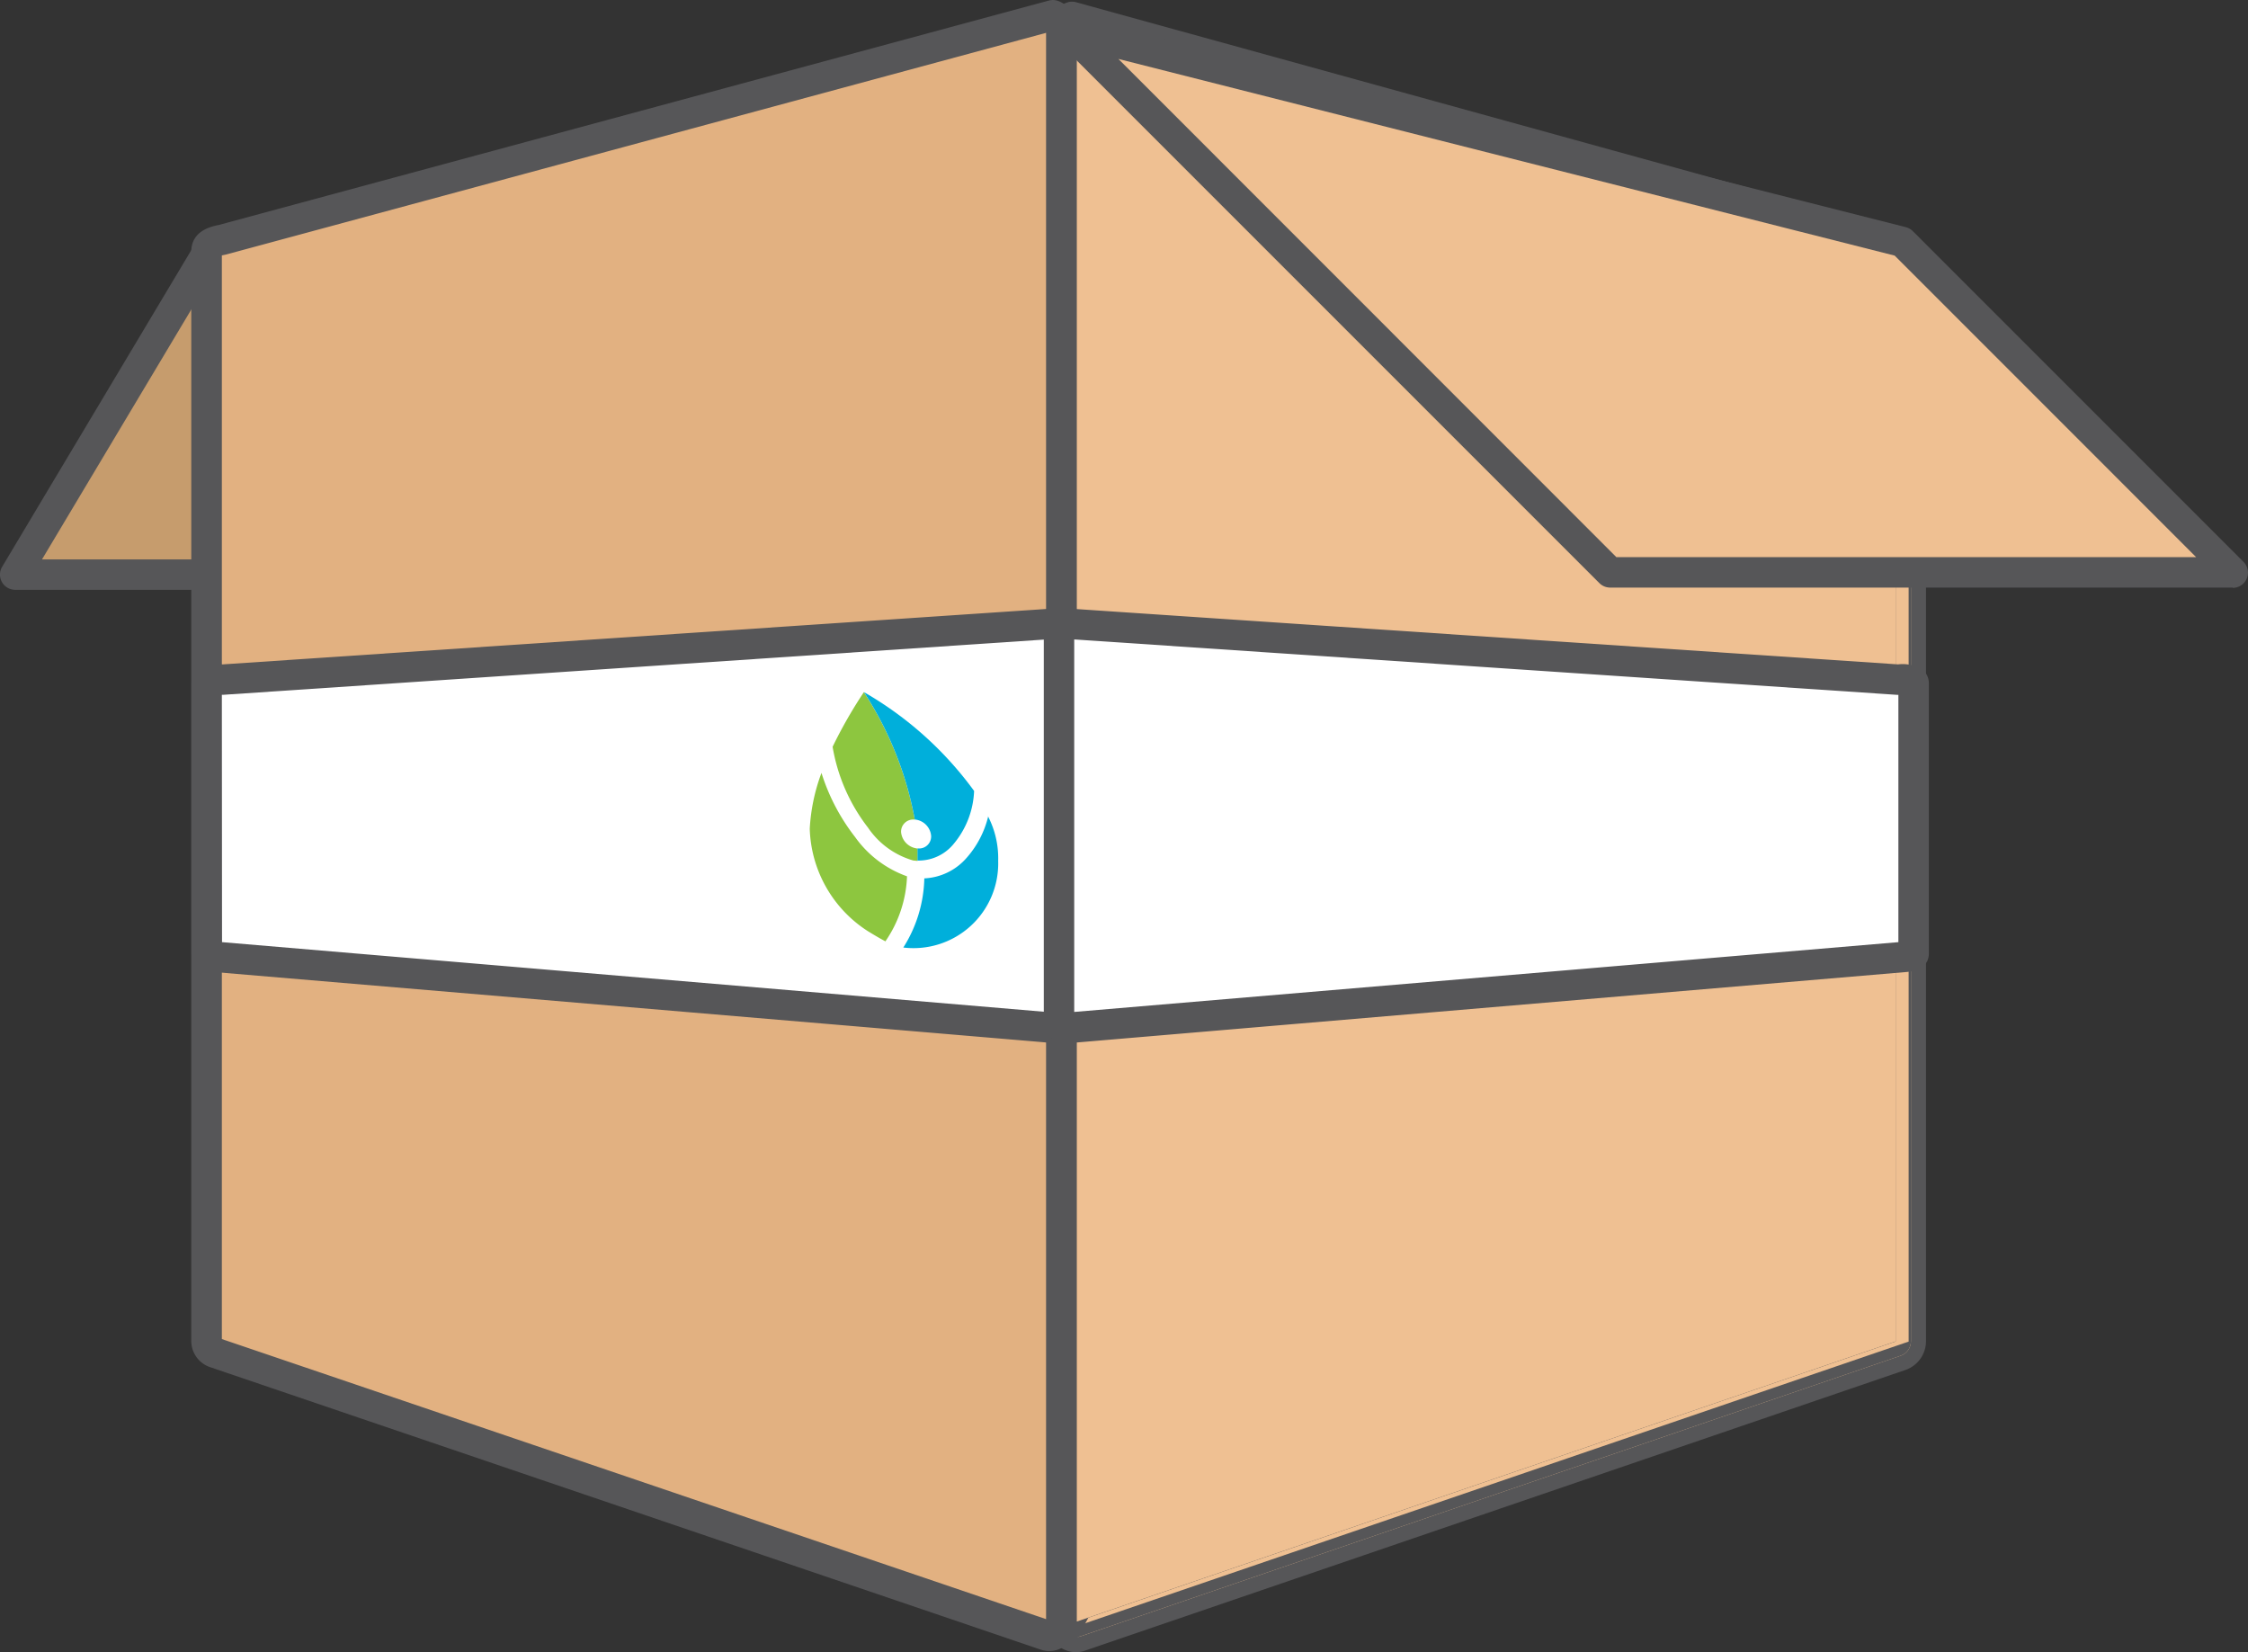 <svg xmlns="http://www.w3.org/2000/svg" xmlns:xlink="http://www.w3.org/1999/xlink" width="53.51" height="39.324" viewBox="0 0 53.51 39.324">
  <rect x="0" y="0" width="53.51" height="39.324" fill="#333333" stroke="none"/>
  <defs>
    <clipPath id="clip-path">
      <path id="Intersection_1" data-name="Intersection 1" d="M0,38.195V.348A.365.365,0,0,1,.241,0L19.759,5.39a.352.352,0,0,1,.457.348V31.517a.364.364,0,0,1-.241.348L.457,38.543a.334.334,0,0,1-.109.018A.358.358,0,0,1,0,38.195Zm.362,0,19.49-6.668,0-25.785a.363.363,0,0,1-.191,0L.358.408Z" transform="translate(0 0)" fill="none"/>
    </clipPath>
  </defs>
  <g id="box" transform="translate(0 0)">
    <g id="Group_977" data-name="Group 977" transform="translate(0 0.387)">
      <path id="Path_573" data-name="Path 573" d="M71.238,477.862l-4.557,7.63H91.459V472.566Z" transform="translate(-66.319 -472.204)" fill="#c69c6d"/>
      <path id="Path_574" data-name="Path 574" d="M90.321,484.717H65.543a.362.362,0,0,1-.311-.548l4.558-7.63a.36.36,0,0,1,.219-.165l20.221-5.3a.362.362,0,0,1,.454.35v12.926A.362.362,0,0,1,90.321,484.717Zm-24.14-.724H89.959V471.9l-19.624,5.14Z" transform="translate(-65.181 -471.066)" fill="#565658"/>
    </g>
    <g id="Group_982" data-name="Group 982" transform="translate(4.557 0)">
      <g id="Group_981" data-name="Group 981" transform="translate(0)">
        <path id="Path_577" data-name="Path 577" d="M105.535,509.521,85.759,502.8a.3.3,0,0,1-.2-.283V476.592c0-.2.175-.246.371-.283l19.776-5.345a.3.3,0,0,1,.2.283v37.991A.286.286,0,0,1,105.535,509.521Z" transform="translate(-85.201 -470.602)" fill="#e2b181"/>
        <path id="Path_578" data-name="Path 578" d="M104.486,508.76a.643.643,0,0,1-.206-.034L84.5,502a.658.658,0,0,1-.441-.626V475.454c0-.5.475-.6.652-.636l19.763-5.342a.362.362,0,0,1,.211.007.658.658,0,0,1,.441.626V508.1a.664.664,0,0,1-.275.54A.63.63,0,0,1,104.486,508.76Zm.028-.72h0Zm-19.727-6.706L104.406,508V470.245L84.89,475.52l-.027.006-.076.016Z" transform="translate(-84.063 -469.463)" fill="#565658"/>
      </g>
    </g>
    <g id="Group_984" data-name="Group 984" transform="translate(4.557 14.483)">
      <g id="Group_983" data-name="Group 983" transform="translate(0 0)">
        <path id="Path_579" data-name="Path 579" d="M105.535,540.573,85.759,538.9c-.117-.01-.2-.038-.2-.071v-6.456c0-.05.188-.086.371-.071l19.776-1.331c.117.01.2.038.2.071V540.5C105.906,540.553,105.718,540.588,105.535,540.573Z" transform="translate(-85.201 -530.608)" fill="#fff"/>
        <path id="Path_580" data-name="Path 580" d="M104.491,539.8c-.049,0-.092,0-.124-.005l-19.776-1.674c-.476-.04-.528-.315-.528-.431v-6.456a.419.419,0,0,1,.128-.287.876.876,0,0,1,.606-.146l19.751-1.329a.373.373,0,0,1,.055,0c.476.04.527.315.527.431v9.462a.419.419,0,0,1-.128.287A.78.78,0,0,1,104.491,539.8Zm-19.7-2.389,19.618,1.661v-8.866L84.82,531.524h-.033Z" transform="translate(-84.063 -529.47)" fill="#565658"/>
      </g>
    </g>
    <g id="Group_988" data-name="Group 988" transform="translate(24.909 0.039)">
      <path id="Path_581" data-name="Path 581" d="M189.863,502.99l-19.519,6.677a.352.352,0,0,1-.457-.348V471.473a.365.365,0,0,1,.241-.348l19.519,5.39a.352.352,0,0,1,.457.348v25.779A.365.365,0,0,1,189.863,502.99Z" transform="translate(-169.526 -470.763)" fill="#efc092"/>
      <path id="Path_582" data-name="Path 582" d="M169.1,508.91a.7.7,0,0,1-.405-.131.734.734,0,0,1-.3-.6V470.334a.726.726,0,0,1,.485-.69.359.359,0,0,1,.214-.006L188.518,475a.693.693,0,0,1,.506.124.734.734,0,0,1,.3.6V501.5a.725.725,0,0,1-.485.69h0l-19.519,6.677A.708.708,0,0,1,169.1,508.91Zm.011-38.515,0,37.784,19.49-6.667,0-25.785a.361.361,0,0,1-.191,0Zm19.618,31.457h0Z" transform="translate(-168.388 -469.624)" fill="#565658"/>
      <g id="Group_987" data-name="Group 987" transform="translate(0.362 0.362)" clip-path="url(#clip-path)">
        <g id="Group_986" data-name="Group 986" transform="translate(-0.056 4.683)">
          <g id="Group_985" data-name="Group 985">
            <path id="Path_583" data-name="Path 583" d="M189.761,492.03l1.61.19v26.549l-20.217,6.915" transform="translate(-170.792 -491.668)" fill="#efc092"/>
            <path id="Path_584" data-name="Path 584" d="M170.016,524.908a.362.362,0,0,1-.117-.7l19.972-6.831V491.4l-1.29-.152a.362.362,0,0,1,.085-.719l1.61.19a.362.362,0,0,1,.32.36V517.63a.362.362,0,0,1-.245.343l-20.217,6.915A.361.361,0,0,1,170.016,524.908Z" transform="translate(-169.654 -490.53)" fill="#565658"/>
          </g>
        </g>
      </g>
    </g>
    <g id="Group_995" data-name="Group 995" transform="translate(19.274 16.472)">
      <g id="Group_989" data-name="Group 989" transform="translate(0 1.923)">
        <path id="Path_587" data-name="Path 587" d="M146.12,547.209a4.826,4.826,0,0,1-.8-1.526h0a4.459,4.459,0,0,0-.279,1.328,3,3,0,0,0,1.362,2.425c.1.063.327.2.485.28h0l-.046-.025a2.908,2.908,0,0,0,.514-1.547A2.58,2.58,0,0,1,146.12,547.209Z" transform="translate(-145.04 -545.682)" fill="#8dc63f"/>
      </g>
      <g id="Group_990" data-name="Group 990" transform="translate(0.545 0)">
        <path id="Path_588" data-name="Path 588" d="M149.295,541.434a.432.432,0,0,1-.368-.384.288.288,0,0,1,.326-.3,8.278,8.278,0,0,0-1.212-3.034,10.937,10.937,0,0,0-.744,1.3v0a4.3,4.3,0,0,0,.843,1.925,1.947,1.947,0,0,0,1.082.783c.033,0,.064.007.1.008,0-.1,0-.193,0-.29Z" transform="translate(-147.297 -537.714)" fill="#8dc63f"/>
      </g>
      <g id="Group_991" data-name="Group 991" transform="translate(3.914 2.355)">
        <path id="Path_589" data-name="Path 589" d="M161.258,547.472" transform="translate(-161.258 -547.472)" fill="#00afdb"/>
      </g>
      <g id="Group_992" data-name="Group 992" transform="translate(2.234 2.953)">
        <path id="Path_590" data-name="Path 590" d="M156.313,549.949a2.3,2.3,0,0,1-.522,1,1.415,1.415,0,0,1-1,.481,3.2,3.2,0,0,1-.5,1.646,2.016,2.016,0,0,0,2.258-2.062,2.171,2.171,0,0,0-.242-1.061" transform="translate(-154.297 -549.949)" fill="#00afdb"/>
      </g>
      <g id="Group_993" data-name="Group 993" transform="translate(1.289 0)">
        <path id="Path_591" data-name="Path 591" d="M150.38,537.714h0Z" transform="translate(-150.38 -537.714)" fill="#8dc63f"/>
      </g>
      <g id="Group_994" data-name="Group 994" transform="translate(1.289)">
        <path id="Path_592" data-name="Path 592" d="M150.38,537.713h0a8.276,8.276,0,0,1,1.212,3.034h.008a.428.428,0,0,1,.381.386.286.286,0,0,1-.324.3c0,.1,0,.194,0,.29a1.079,1.079,0,0,0,.84-.372,2.094,2.094,0,0,0,.507-1.285A8.44,8.44,0,0,0,150.38,537.713Z" transform="translate(-150.38 -537.713)" fill="#00afdb"/>
      </g>
    </g>
    <g id="Group_996" data-name="Group 996" transform="translate(25.092 0.387)">
      <path id="Path_593" data-name="Path 593" d="M170.645,472.566l12.873,12.873h14.82l-7.865-7.865-19.77-5.008Z" transform="translate(-170.283 -472.204)" fill="#efc092"/>
      <path id="Path_594" data-name="Path 594" d="M197.2,484.664H182.38a.361.361,0,0,1-.256-.106l-12.874-12.873a.362.362,0,0,1,.256-.618h.059a.369.369,0,0,1,.089.011l19.77,5.009a.363.363,0,0,1,.167.1l7.865,7.865a.362.362,0,0,1-.256.618Zm-14.671-.724h13.8l-7.176-7.177-18.478-4.681Z" transform="translate(-169.145 -471.066)" fill="#565658"/>
    </g>
    <g id="Group_998" data-name="Group 998" transform="translate(24.846 14.483)">
      <g id="Group_997" data-name="Group 997" transform="translate(0 0)">
        <path id="Path_595" data-name="Path 595" d="M170,540.573l19.776-1.674c.117-.01.2-.038.2-.071v-6.456c0-.05-.187-.086-.37-.071l-19.776-1.331c-.117.01-.2.038-.2.071V540.5C169.626,540.553,169.814,540.588,170,540.573Z" transform="translate(-169.264 -530.607)" fill="#fff"/>
        <path id="Path_596" data-name="Path 596" d="M168.765,539.8a.78.78,0,0,1-.511-.149.42.42,0,0,1-.128-.287V529.9c0-.116.051-.391.527-.431a.323.323,0,0,1,.055,0l19.751,1.33a.874.874,0,0,1,.606.146.42.42,0,0,1,.128.287v6.457c0,.116-.051.391-.528.431L168.889,539.8C168.857,539.8,168.814,539.8,168.765,539.8Zm.085-9.595v8.866l19.618-1.661v-5.886h-.033Z" transform="translate(-168.126 -529.469)" fill="#565658"/>
      </g>
    </g>
  </g>
</svg>
